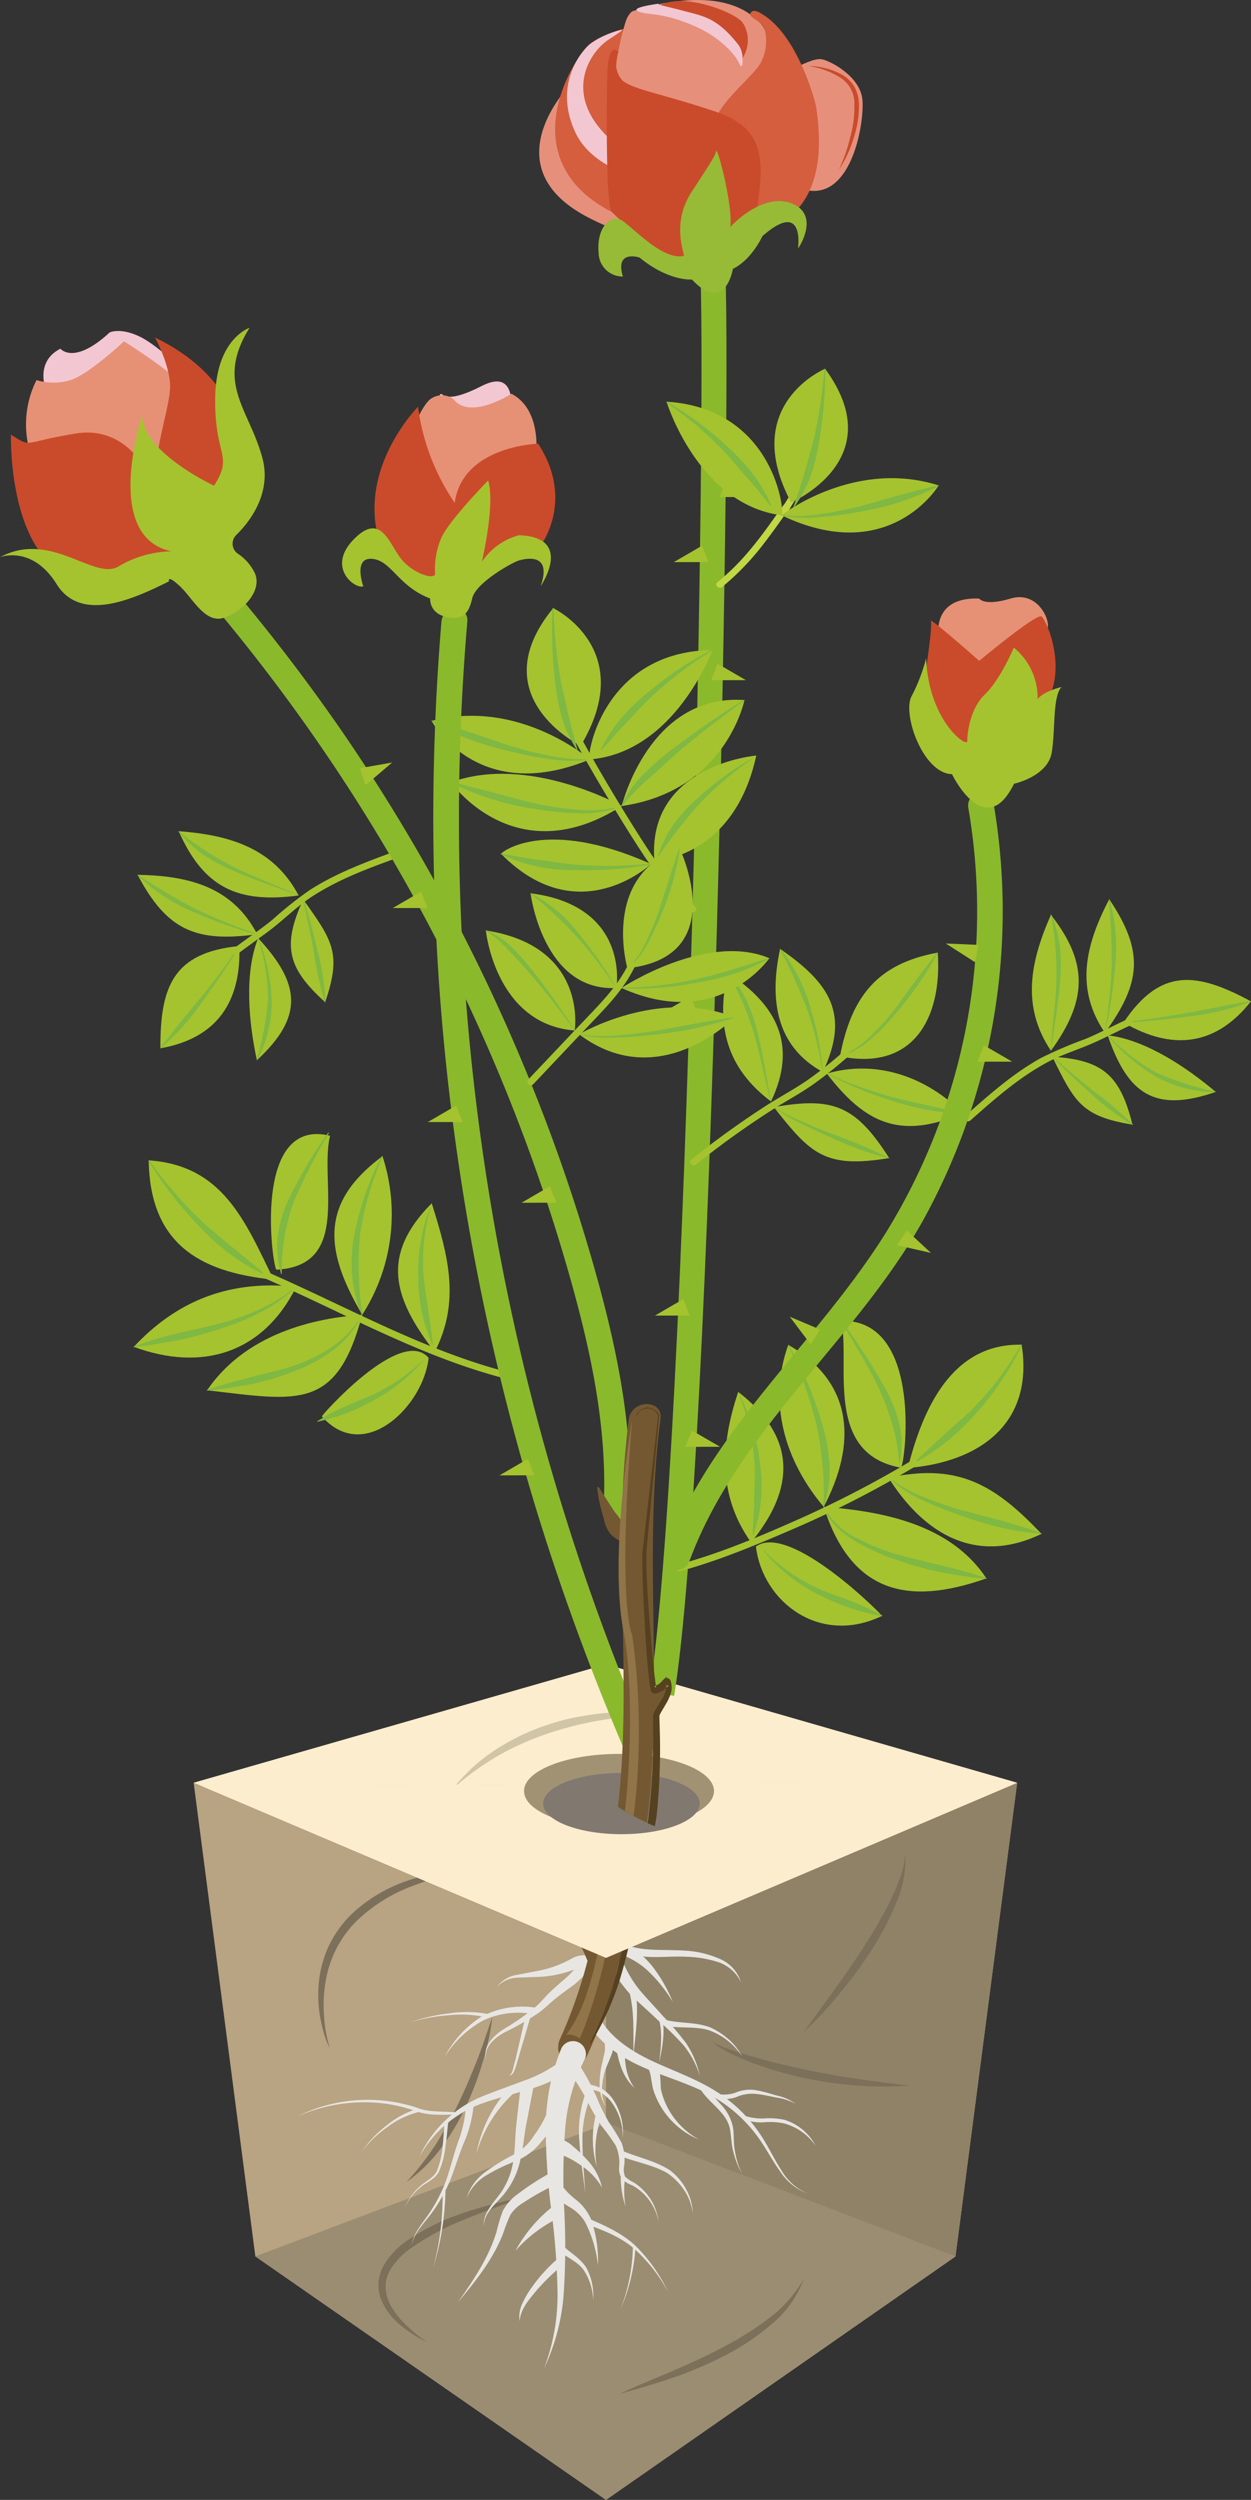 <?xml version="1.0" encoding="UTF-8"?>
<svg xmlns="http://www.w3.org/2000/svg" viewBox="0 0 221.03 441.51">
  <rect x="0" y="0" width="221.03" height="441.51" fill="#333333" stroke="none"/>
  <defs>
    <style>.cls-1{fill:#a29274;}.cls-2{fill:#e3e0c9;}.cls-3{fill:#fcedce;}.cls-4{fill:#bda885;}.cls-5{fill:#d0c5a6;}.cls-6{fill:#8f8267;}.cls-7{fill:#ab967a;opacity:0.25;}.cls-8{fill:#9b8d71;}.cls-9{fill:#7c705b;}.cls-10{fill:#e7e6e3;}.cls-11{fill:#745831;}.cls-12{fill:#917448;}.cls-13{fill:#554020;}.cls-14{fill:#817870;}.cls-15{fill:#e6907c;}.cls-16{fill:#d45e3d;}.cls-17{fill:#ca4b2b;}.cls-18{fill:#f3c7d2;}.cls-19{fill:#8bb92c;}.cls-20{fill:#97bb36;}.cls-21{fill:#a5c32f;}.cls-22{fill:#7fb843;}.cls-23{fill:#c2d744;}.cls-24{fill:#e69175;}</style>
  </defs>
  <g id="Слой_2" data-name="Слой 2">
    <g id="Слой_1-2" data-name="Слой 1">
      <polygon class="cls-1" points="107.07 345.79 179.72 314.86 168.82 398.51 107.07 441.51 107.07 345.79"></polygon>
      <polygon class="cls-2" points="107.07 293.95 179.72 314.86 107.07 345.79 34.22 314.86 107.07 293.95"></polygon>
      <polygon class="cls-3" points="107.07 293.95 34.22 314.86 35.5 315.4 179.04 314.67 107.07 293.95"></polygon>
      <polygon class="cls-4" points="45.12 398.51 34.22 314.86 107.07 345.79 107.07 441.51 45.12 398.51"></polygon>
      <path class="cls-5" d="M80,315.89a38.44,38.44,0,0,1,3.44-3.68,33.36,33.36,0,0,1,4-3.11,39.5,39.5,0,0,1,9.13-4.42c1.61-.53,3.24-1,4.89-1.33a50.06,50.06,0,0,1,5-.76,48.32,48.32,0,0,1,10.06.05c-3.35.22-6.65.57-9.91,1.1A62.31,62.31,0,0,0,97,306.09a49.48,49.48,0,0,0-9,4A50.11,50.11,0,0,0,80,315.89Z"></path>
      <polygon class="cls-6" points="107.07 345.79 179.72 314.86 168.82 398.51 107.07 441.51 107.07 345.79"></polygon>
      <polygon class="cls-7" points="45.12 398.51 34.22 314.86 107.07 345.79 107.07 441.51 45.12 398.51"></polygon>
      <polygon class="cls-8" points="107.07 441.51 45.12 398.51 107.36 374.99 168.82 398.51 107.07 441.51"></polygon>
      <path class="cls-9" d="M58.28,361.73a13.33,13.33,0,0,1-1.11-2.87,23.7,23.7,0,0,1-.67-3,22.4,22.4,0,0,1-.11-6.23,19.89,19.89,0,0,1,1.75-6.05,20.32,20.32,0,0,1,3.63-5.18A27,27,0,0,1,72.46,332a45.42,45.42,0,0,1,12.12-2.16,69.08,69.08,0,0,0-11.72,3.25,28.79,28.79,0,0,0-10,6.32,19.51,19.51,0,0,0-5.3,10.37,24.36,24.36,0,0,0-.32,6A23,23,0,0,0,58.28,361.73Z"></path>
      <path class="cls-9" d="M126,360.58c.19.31.6.42.92.58s.69.3,1,.43c.69.27,1.4.51,2.12.73,1.41.47,2.85.89,4.29,1.29,2.88.78,5.78,1.48,8.7,2.06,5.85,1.21,11.77,2,17.76,2.67a65.57,65.57,0,0,1-18.05-1.21,64.53,64.53,0,0,1-8.76-2.42,45.22,45.22,0,0,1-4.21-1.71c-.69-.33-1.36-.68-2-1.05-.33-.19-.66-.38-1-.59l-.46-.35C126.2,360.89,126,360.78,126,360.58Z"></path>
      <path class="cls-9" d="M87,356.22a46.13,46.13,0,0,1-1.78,8.2,57.6,57.6,0,0,1-3,7.85,45.2,45.2,0,0,1-4.38,7.23,27.46,27.46,0,0,1-6,5.85,50,50,0,0,0,5.09-6.52,73.34,73.34,0,0,0,4-7.21c1.2-2.47,2.26-5,3.29-7.58S86.05,358.86,87,356.22Z"></path>
      <path class="cls-9" d="M109.49,422.79c3-1.45,6-2.6,9-3.9s6-2.62,8.83-4.12q2.16-1.11,4.23-2.39a43.15,43.15,0,0,0,4-2.72,23.42,23.42,0,0,0,6.46-7.15,18.79,18.79,0,0,1-5.72,8,41.93,41.93,0,0,1-8.27,5.54,71.27,71.27,0,0,1-9.1,3.88c-1.56.55-3.13,1-4.7,1.5S111.06,422.32,109.49,422.79Z"></path>
      <path class="cls-9" d="M75.42,413.61a20.28,20.28,0,0,1-4.71-3A11.31,11.31,0,0,1,67.3,406a6.63,6.63,0,0,1-.42-3,6.18,6.18,0,0,1,.32-1.49,6.8,6.8,0,0,1,.58-1.39,13.85,13.85,0,0,1,3.94-4.25,38.4,38.4,0,0,1,10.06-5,75.87,75.87,0,0,1,10.75-2.81c-3.48,1.26-7,2.5-10.34,3.89a46,46,0,0,0-9.58,5.11,12.52,12.52,0,0,0-3.6,3.73,5.61,5.61,0,0,0-.53,1.14,4.5,4.5,0,0,0-.3,1.2,5.94,5.94,0,0,0,.21,2.47A9.17,9.17,0,0,0,69.52,408a13.93,13.93,0,0,0,1.69,2.09A24.6,24.6,0,0,0,75.42,413.61Z"></path>
      <path class="cls-9" d="M142,358.89l5.42-7.45c1.77-2.49,3.53-5,5.17-7.56a81.47,81.47,0,0,0,4.57-7.88,39.41,39.41,0,0,0,1.8-4.17,18,18,0,0,0,1-4.44,19.59,19.59,0,0,1-1.78,9.09,52.08,52.08,0,0,1-4.38,8.21,78.84,78.84,0,0,1-5.51,7.46A69.52,69.52,0,0,1,142,358.89Z"></path>
      <path class="cls-10" d="M105.92,356.33c1.82,3.37,5.29,5.73,8.92,7.48s7.69,3.11,11.32,5.33A26.34,26.34,0,0,1,135,378c1.08,1.8,2,3.68,3.12,5.4a9.67,9.67,0,0,0,4.58,4,9.8,9.8,0,0,1-4.82-3.85c-1.24-1.69-2.22-3.54-3.36-5.25a25.63,25.63,0,0,0-8.94-8.23c-3.57-2-7.57-3.09-11.46-4.75s-7.79-4-10.18-7.9Z"></path>
      <path class="cls-10" d="M127.13,369.88a6.2,6.2,0,0,0,3.21-.44,6.51,6.51,0,0,1,3.63-.21c1.19.23,2.3.6,3.44.91a8.42,8.42,0,0,1,3.21,1.45,9.61,9.61,0,0,0-3.3-1.11c-1.15-.22-2.3-.51-3.44-.63a6.93,6.93,0,0,0-3.32.33,5.81,5.81,0,0,1-3.67.39Z"></path>
      <path class="cls-10" d="M131.57,373.68a10,10,0,0,0,3.42.46,12.43,12.43,0,0,1,3.67.26,9.33,9.33,0,0,1,5.47,4.61,9.93,9.93,0,0,0-5.64-4,12.18,12.18,0,0,0-3.49-.19,8.42,8.42,0,0,1-3.66-.56Z"></path>
      <path class="cls-10" d="M124.92,368.6a27.76,27.76,0,0,0,2.59,3.23,8.28,8.28,0,0,1,2,3.86c.21,1.47.06,2.84.34,4.22a14.7,14.7,0,0,0,1.25,4,15.32,15.32,0,0,1-1.55-3.95c-.37-1.37-.34-2.85-.63-4.16-.64-2.69-3.29-4.13-5-6.55Z"></path>
      <path class="cls-10" d="M116.43,364.72a38.53,38.53,0,0,1,.32,4.12,12.7,12.7,0,0,0,1.3,3.57,13.72,13.72,0,0,0,5.49,5.48,14.19,14.19,0,0,1-6.24-5,14,14,0,0,1-1.85-3.74c-.4-1.39-.39-2.82-.87-3.75Z"></path>
      <path class="cls-10" d="M110.41,361.83c-.07,2.38.17,4.91,1.71,6.92-1.93-1.67-2.78-4.33-3.19-6.82Z"></path>
      <path class="cls-10" d="M108.32,359.83a5.88,5.88,0,0,1-.45,3.48c-.38,1-.84,1.91-1.11,2.85-.44,1.92-.75,4.08.32,5.9-1.29-1.69-1.25-4-1-6,.13-1.08.43-2.09.62-3.07a4.46,4.46,0,0,0,0-2.58Z"></path>
      <path class="cls-10" d="M105.16,346.23a15.65,15.65,0,0,1-4.85,5.1c-.89.67-1.77,1.31-2.59,2s-1.64,1.52-2.56,2.17a47.68,47.68,0,0,1-5.8,3.34,8.69,8.69,0,0,0-2.59,1.93,3.71,3.71,0,0,0-.92,3,3.87,3.87,0,0,1,.7-3.19,9,9,0,0,1,2.52-2.25,45.47,45.47,0,0,0,5.38-3.74c.83-.71,1.48-1.48,2.3-2.33s1.66-1.55,2.47-2.28a13.65,13.65,0,0,0,3.87-4.73Z"></path>
      <path class="cls-10" d="M93.71,356.29c-.56,1.74-1,3.52-1.57,5.3l-.78,2.66c-.13.45-.26.89-.43,1.33s-.43.95-.94,1c.73-.57.65-1.62,1-2.47l.63-2.7c.42-1.8.81-3.6,1.29-5.4Z"></path>
      <path class="cls-10" d="M94.49,355.77a14.61,14.61,0,0,0-9.1,1.06,18.75,18.75,0,0,0-6.86,6.48,18.93,18.93,0,0,1,6.5-7.13,15.47,15.47,0,0,1,9.67-1.59Z"></path>
      <path class="cls-10" d="M72.41,357.19a30.67,30.67,0,0,1,6.75-1.58,20.59,20.59,0,0,1,7,.08l-.18.61a20.21,20.21,0,0,0-6.78-.37A30.22,30.22,0,0,0,72.41,357.19Z"></path>
      <path class="cls-10" d="M87.73,351a5.43,5.43,0,0,1,3.53-2.2L95.4,348a18.67,18.67,0,0,0,3.84-1.22c.63-.27,1.16-.56,1.83-.9a3.7,3.7,0,0,1,2.79-.42l-.76,2.14c-.32-.37-1.93.42-3.29.79a20.12,20.12,0,0,1-4.26.74l-4.18.15A5.13,5.13,0,0,0,87.73,351Z"></path>
      <path class="cls-10" d="M109.78,342.36a16.8,16.8,0,0,0,2.64,2.2,15,15,0,0,1,2.77,2.62,26.56,26.56,0,0,1,3.68,6.39,25.72,25.72,0,0,0-4.51-5.6,13.65,13.65,0,0,0-2.86-2,18.67,18.67,0,0,1-3.3-2Z"></path>
      <path class="cls-10" d="M110.27,343.37c3.33,1.37,7.26.86,11.13,1.16a17.59,17.59,0,0,1,5.7,1.4,6.63,6.63,0,0,1,3.84,4.21,6.86,6.86,0,0,0-4.09-3.62,20.13,20.13,0,0,0-5.51-.93c-3.71-.21-7.73.67-11.61-1Z"></path>
      <path class="cls-10" d="M110,346.34a20.36,20.36,0,0,0,3,5.11c1.27,1.51,2.77,3.05,4.14,4.62a51,51,0,0,1,4.09,4.8,16.45,16.45,0,0,1,2.42,5.79,16.13,16.13,0,0,0-2.88-5.45,49,49,0,0,0-4.43-4.33c-1.5-1.44-3-2.75-4.62-4.29a22.61,22.61,0,0,1-3.81-5.3Z"></path>
      <path class="cls-10" d="M117.71,356.77c2.39.59,5.12.33,7.68,1.25a13,13,0,0,1,3.33,2.14,10.25,10.25,0,0,1,2.41,3.07,11.64,11.64,0,0,0-5.93-4.68c-2.42-.71-5-.28-7.73-.76Z"></path>
      <path class="cls-10" d="M117,356.24c.57,2.76,0,5.43-.52,8,.28-2.62.62-5.38-.12-7.85Z"></path>
      <path class="cls-10" d="M112.18,350.84c.79,4.14.13,8.17-.28,12.16,0-4,.24-8.12-.88-11.86Z"></path>
      <path class="cls-11" d="M105.32,349.37c-.88-1.61-1.6-3.25-2.3-4.9a6.4,6.4,0,0,1-.91-2.5,5.23,5.23,0,0,1,.84-2.9l.32-.07a5.12,5.12,0,0,1,2,2.24,6.36,6.36,0,0,1,.27,2.65,48.49,48.49,0,0,1,.07,5.4Z"></path>
      <ellipse class="cls-12" cx="101.09" cy="362.44" rx="1.63" ry="2.59" transform="translate(-274.68 342.95) rotate(-71.45)"></ellipse>
      <path class="cls-11" d="M98.93,360.15c-1.52,3.25,3.31,6.09,4.84,2.83a89.21,89.21,0,0,0,7.41-26.64,45.78,45.78,0,0,1-5.11-2.8A85,85,0,0,1,98.93,360.15Z"></path>
      <path class="cls-13" d="M109,348.15a62.2,62.2,0,0,1-4.78,12.72l.12.07a49.14,49.14,0,0,0,5.53-12.54,85.94,85.94,0,0,0,2.51-11.56c-.43-.16-.86-.34-1.28-.52A84.7,84.7,0,0,1,109,348.15Z"></path>
      <path class="cls-12" d="M100,359.39s.76-.35,2.46.58c0,0,4.33-9.38,6.3-24.84-.51-.28-1-.58-1.52-.87C106.09,344.85,103.76,354.76,100,359.39Z"></path>
      <path class="cls-10" d="M106.32,373.69a17.09,17.09,0,0,0-.87,9,17.59,17.59,0,0,1-.13-9.39Z"></path>
      <path class="cls-10" d="M110.45,384.57a16.34,16.34,0,0,0,.07,5.13,16.88,16.88,0,0,1-.85-5.14Z"></path>
      <path class="cls-10" d="M103.28,363.74a33.27,33.27,0,0,0-3.46,12.76,113,113,0,0,0-.12,13.91,124.26,124.26,0,0,1-.07,14.18,36.87,36.87,0,0,1-3.5,13.68,36.27,36.27,0,0,0,2.37-13.72,124.1,124.1,0,0,0-1.07-14,115.15,115.15,0,0,1-1-14.25,37.22,37.22,0,0,1,2.76-14.54v0a2.28,2.28,0,0,1,4.18,1.81A.89.89,0,0,1,103.28,363.74Z"></path>
      <path class="cls-10" d="M99.05,385.68a13,13,0,0,0,2.62,2.74,9,9,0,0,1,2.73,3.45,22.36,22.36,0,0,1,1.25,8.25,21.8,21.8,0,0,0-2.31-7.75,7.74,7.74,0,0,0-2.73-2.59A14.67,14.67,0,0,1,97.17,387Z"></path>
      <path class="cls-10" d="M99.32,396.48c1.25,1.29,3.16,2.26,4.26,4a10.24,10.24,0,0,1,1.21,5.73,10,10,0,0,0-1.73-5.38c-1.13-1.49-3-2.17-4.58-3.48Z"></path>
      <path class="cls-10" d="M99.48,400a37.16,37.16,0,0,0-4.61,4.44c-1.36,1.65-2.87,3.28-3.07,5.51a5.65,5.65,0,0,1,.56-3.27,15.8,15.8,0,0,1,1.71-2.86,27.58,27.58,0,0,1,4.49-4.92Z"></path>
      <path class="cls-10" d="M98.81,391.67a24.17,24.17,0,0,0-7.73,5.83,25.4,25.4,0,0,1,6.52-7.76Z"></path>
      <path class="cls-10" d="M98.68,385.6a43.2,43.2,0,0,0-6.19,3.4,6.75,6.75,0,0,0-2.34,2.21,31.77,31.77,0,0,0-1.27,3.28c-1.81,4.64-4.91,8.46-8,12.17,2.76-3.94,5.51-8,6.86-12.55a31.15,31.15,0,0,1,1.07-3.57,8.38,8.38,0,0,1,2.61-3,45.83,45.83,0,0,1,6.22-4Z"></path>
      <path class="cls-10" d="M99,373.41a22.33,22.33,0,0,1-3.34,4.82A10.9,10.9,0,0,1,91,381.72a33.84,33.84,0,0,0-5,2.42,8.57,8.57,0,0,0-3.58,4.1,9,9,0,0,1,3.24-4.57,35,35,0,0,1,4.83-3,9.42,9.42,0,0,0,3.86-3.51,20.17,20.17,0,0,0,2.59-4.67Z"></path>
      <path class="cls-10" d="M98.49,377.63a5.65,5.65,0,0,1,2.77,1.47,18.18,18.18,0,0,1,2.21,2.08,10.76,10.76,0,0,1,2.9,5.15,12.08,12.08,0,0,0-3.87-4,17.46,17.46,0,0,0-2.39-1.39,13.66,13.66,0,0,1-2.37-1.13Z"></path>
      <path class="cls-10" d="M101.79,363.84a39.13,39.13,0,0,1,4,7.45,35.39,35.39,0,0,0,1.83,3.58,37.39,37.39,0,0,1,2.2,3.57,8.48,8.48,0,0,1,.43,4.28,3.13,3.13,0,0,0,.21,1.73,7.49,7.49,0,0,0,1.61,1.06,9.56,9.56,0,0,1,4.29,6.87,9.35,9.35,0,0,0-4.55-6.37,7.29,7.29,0,0,1-1.88-1.08,3.53,3.53,0,0,1-.54-2.22,7.49,7.49,0,0,0-.61-3.79,35.89,35.89,0,0,0-2.35-3.27,37,37,0,0,1-2.17-3.6,37.24,37.24,0,0,0-4.21-6.79Z"></path>
      <path class="cls-10" d="M103.5,367.52c.16.7,1.52.7,2.61,1.23a6.9,6.9,0,0,1,2.46,2.43,10.63,10.63,0,0,1,1.46,6.46,10.42,10.42,0,0,0-1.86-6.2,6.37,6.37,0,0,0-2.37-2.05,9.25,9.25,0,0,0-1.55-.38,2.11,2.11,0,0,1-1.64-1.16Z"></path>
      <path class="cls-10" d="M109.94,379.85c2.64,1.14,5.66,1.72,8.29,3.35a10.27,10.27,0,0,1,3,3.46,9.24,9.24,0,0,1,1.17,4.3,9.08,9.08,0,0,0-1.49-4.1,11,11,0,0,0-3-3.06c-2.5-1.44-5.47-1.92-8.31-3Z"></path>
      <path class="cls-10" d="M104.49,370a19.56,19.56,0,0,0-1.57,8.42c0,2.93.31,5.86.47,8.8-.34-2.92-.84-5.82-1-8.79a20.1,20.1,0,0,1,1.11-8.89Z"></path>
      <path class="cls-10" d="M100.4,365.89a26.27,26.27,0,0,1-7.4,3.25c-2.51.76-5,1.38-7.43,2.22A20.61,20.61,0,0,0,74.06,381a21,21,0,0,1,11.07-10.72c2.43-1,4.91-1.84,7.31-2.76A24.42,24.42,0,0,0,99,364.08Z"></path>
      <path class="cls-10" d="M83.69,371.74a22.13,22.13,0,0,1-1.75,6.77c-.88,2.12-1.5,4.24-2.34,6.41a28.34,28.34,0,0,1-3.38,6c-1.34,1.81-3.1,3.44-3.49,5.74.28-2.32,2-4.09,3.22-5.93a27.44,27.44,0,0,0,3-6c.7-2.1,1.26-4.38,2-6.49a21.5,21.5,0,0,0,1.38-6.44Z"></path>
      <path class="cls-10" d="M79.18,374.78c-.14,1.48-.27,3-.49,4.45a15,15,0,0,1-1.16,4.36c-.79,1.43-2.37,1.89-3.43,2.88A9.82,9.82,0,0,0,71.47,390a10,10,0,0,1,2.5-3.66c1.06-1.06,2.6-1.63,3.22-2.92a14.72,14.72,0,0,0,1-4.25c.17-1.47.25-2.94.34-4.43Z"></path>
      <path class="cls-10" d="M78.71,386.84a49.5,49.5,0,0,1-2.19,13.74,49.07,49.07,0,0,0,1.67-13.75Z"></path>
      <path class="cls-10" d="M91,369.47a23,23,0,0,0-6.85,11,23.55,23.55,0,0,1,6-11.91Z"></path>
      <path class="cls-10" d="M94.31,368.3l-1.26,6.56c-.45,2.17-.58,4.37-1.12,6.63a14.15,14.15,0,0,1-3,6.16c-1.42,1.68-3.38,3.16-3.46,5.5-.14-2.36,1.77-4.13,3-5.87a13.44,13.44,0,0,0,2.27-6c.3-2.11.27-4.4.55-6.64l.75-6.66Z"></path>
      <path class="cls-10" d="M80.65,373.46c-2.35,0-4.88.26-7.23-.63a26.82,26.82,0,0,0-7-1.47,29.25,29.25,0,0,0-14,2.48,27.86,27.86,0,0,1,21.18-1.62c2.19.91,4.63.59,7,.86Z"></path>
      <path class="cls-10" d="M74,373a15.44,15.44,0,0,0-5.61,2.71,19.79,19.79,0,0,0-4.55,4.4,19.88,19.88,0,0,1,4.37-4.65,15.75,15.75,0,0,1,5.67-3.06Z"></path>
      <path class="cls-10" d="M104.17,391.9c2.92,1.26,6,2.64,8.32,4.94a28.57,28.57,0,0,1,5.52,7.89,28.27,28.27,0,0,0-5.87-7.5c-2.38-2.11-5.37-3.26-8.36-4.36Z"></path>
      <path class="cls-10" d="M112.28,396.84a32.13,32.13,0,0,1-2.65,11,32,32,0,0,0,2.19-11Z"></path>
      <polygon class="cls-3" points="35.5 315.4 107.07 345.79 179.72 314.86 179.04 314.67 35.5 315.4"></polygon>
      <ellipse class="cls-1" cx="109.37" cy="316.32" rx="16.78" ry="6.56"></ellipse>
      <ellipse class="cls-14" cx="109.8" cy="318.53" rx="13.83" ry="5.41"></ellipse>
      <path class="cls-15" d="M100.94,14.74S86.18,29.5,104.28,38.59s11.78-4.83,11.78-4.83Z"></path>
      <path class="cls-16" d="M112.45,4.6s-6.72,1.12-9,3.93C99,14,92.08,29.19,108.13,37.47S112.45,4.6,112.45,4.6Z"></path>
      <path class="cls-15" d="M138.52,16.27S136.21,6,134.41,4.16s-7-6.93-22.57-2.21c0,0-.8.28-1.34,2s-2,7.23-1.72,10.72,1.62,10.18,5.77,11.65,24-3.65,24-6.87Z"></path>
      <path class="cls-17" d="M119.21,1.94s-6,0-1.52-1.42c4.35-1.37,12.45,1.8,13.58,3.56a5.7,5.7,0,0,1-.08,6.17c-.37.37-.12-1.5-2.33-3.75A14.63,14.63,0,0,0,119.21,1.94Z"></path>
      <path class="cls-15" d="M136.21,14.7c.2-.31,6.51-4.51,8.89-4.25,1.27.14,7,2.92,7.29,7.34s-2.09,17.89-10.33,15.69S136.21,14.7,136.21,14.7Z"></path>
      <path class="cls-16" d="M136.54,39.72s10.65-2.23,7.61-21.11c0,0-3-12.46-9.74-16.27,0,0-1.4-.94-1.8,0s2.14,1.2,2.55,3.08a8.24,8.24,0,0,1-.74,5.63c-1,2.14-8.22,7.78-8.08,10.86s-.38,18,1.9,20S136.54,39.72,136.54,39.72Z"></path>
      <path class="cls-18" d="M118.51.39s-7.34.74-5.86,1.56,4.25,0,10.55,2.87c3.53,1.61,6.47,4.36,7.41,6.37.6,1.27.62-.17.56-1.39a4,4,0,0,0-1-2.25c-3.58-4.44-6-4.73-9.33-5.61C116,.64,114.84.76,118.51.39Z"></path>
      <path class="cls-18" d="M101.69,23.46c1.76,3.72,5.47,5.78,7.6,6.68a3.18,3.18,0,0,0,2.46.07c1.16-.46,1.43-1.13-2.92-4.73C98.93,17.3,104,9.29,107.53,7c1.81-1.19,2.47-1.63,2.36-1.77a16.73,16.73,0,0,0-5.49,2.44C102.63,9,97.72,15.08,101.69,23.46Z"></path>
      <path class="cls-17" d="M108.13,37.47c.94,1,11,10.44,16.36,9.36,0,0,7.64,1.43,9-8s2.49-15.88-7-19.09-14.64-3.9-16.54-5.55a4.59,4.59,0,0,1-.66-5s-1.81-2.26-2,4C107.19,19.07,107,36.3,108.13,37.47Z"></path>
      <path class="cls-17" d="M142.84,11.67a12.22,12.22,0,0,1,5.9,1.51A5.94,5.94,0,0,1,151,15.4a6.87,6.87,0,0,1,.77,3.07,18.56,18.56,0,0,1-1,6.08A20,20,0,0,1,148.19,30a28.71,28.71,0,0,0,2-5.66,19.61,19.61,0,0,0,.76-5.87,5.36,5.36,0,0,0-2.56-4.81A14.46,14.46,0,0,0,142.84,11.67Z"></path>
      <path class="cls-19" d="M119.11,299.51l-4.37-.71c6.79-41.72,10.31-234.7,8.9-252.39l4.41-.35C129.46,63.83,125.93,257.6,119.11,299.51Z"></path>
      <path class="cls-20" d="M120.78,45.21c.42-.08-2.41-5.49,1.46-11.39s4-6.17,4.28-7.1S129.62,37,129,40.11c0,0,5.62-6.22,10.85-4.19S141,44,141,43.85s1.2-8.71-6.3-2.14c0,0-1.87,4.16-5.21,5.77,0,0-1.33,8.17-7.24,1.88,0,0-4,.41-9.25-3.87,0,0-4.42-1.47-2.94,3.35a4.23,4.23,0,0,1-4.29-4.15c-.41-4.28,1.87-6.56,3.61-6S116.63,46,120.78,45.21Z"></path>
      <path class="cls-11" d="M117.82,296.09a10.35,10.35,0,0,1-.83,5,10.19,10.19,0,0,1-3,4.13,10.18,10.18,0,0,1,.84-5A10.28,10.28,0,0,1,117.82,296.09Z"></path>
      <path class="cls-21" d="M136.22,194.53c4.74-9.9,1.07-17.09-7.66-22.72C126.44,181.2,128.43,188.68,136.22,194.53Z"></path>
      <path class="cls-22" d="M136.18,194.54c-1.05-3.9-1.78-7.88-2.89-11.73a47.53,47.53,0,0,0-4.76-11l.06,0a19.37,19.37,0,0,1,3.4,5.06,30.48,30.48,0,0,1,1.92,5.79c1,3.94,1.53,7.94,2.35,11.88Z"></path>
      <path class="cls-21" d="M145.37,189.33c4.85-10.22,1.27-15.66-7.54-21.75C135.94,176.4,137,184.75,145.37,189.33Z"></path>
      <path class="cls-22" d="M145.33,189.34a62.26,62.26,0,0,0-2.77-11.23,107.34,107.34,0,0,0-4.76-10.5l.06-.05a29.11,29.11,0,0,1,5.31,10.35,55.75,55.75,0,0,1,2.24,11.42Z"></path>
      <path class="cls-21" d="M148.41,186.56c2-10.51,6.56-16.37,17.28-18.32C166.47,179.86,161.34,189.22,148.41,186.56Z"></path>
      <path class="cls-22" d="M148.4,186.52a14.93,14.93,0,0,0,5.29-3.42,40.51,40.51,0,0,0,4.27-4.7c2.56-3.38,4.91-6.92,7.7-10.18l.07,0a60.94,60.94,0,0,1-7.28,10.55A42.29,42.29,0,0,1,154,183.4a15.26,15.26,0,0,1-5.54,3.2Z"></path>
      <path class="cls-21" d="M146.09,189.61c8.83-2.58,17.73.65,24,7C159.1,201.35,152.87,198.44,146.09,189.61Z"></path>
      <path class="cls-22" d="M146.11,189.58a78.59,78.59,0,0,0,11.76,4.24c4,1,8.12,1.82,12.21,2.78v.08a43.76,43.76,0,0,1-12.37-2.24,69.89,69.89,0,0,1-11.63-4.79Z"></path>
      <path class="cls-21" d="M136.72,195.53c10.3-1.79,14.37-.46,20.38,9C145.77,206.4,143.26,203.84,136.72,195.53Z"></path>
      <path class="cls-22" d="M136.74,195.5a32,32,0,0,0,4.93,2.56q2.55,1.13,5.15,2.13a102.69,102.69,0,0,1,10.29,4.32l0,.08a56.7,56.7,0,0,1-10.52-3.8c-1.7-.76-3.4-1.54-5.07-2.37a32.43,32.43,0,0,1-4.81-2.86Z"></path>
      <path class="cls-21" d="M149.06,185.7a73.94,73.94,0,0,1-6.46,5.11c-2.29,1.57-4.74,2.87-7.08,4.36a158.39,158.39,0,0,0-13.4,9.65c-.61.48.25,1.32.85.85a154.62,154.62,0,0,1,14-10c2.27-1.41,4.62-2.68,6.81-4.23a77.83,77.83,0,0,0,6.13-4.9c.59-.5-.26-1.35-.85-.85Z"></path>
      <path class="cls-21" d="M185.68,185.57c6.35-8.75,6.74-15.41,0-24C182.05,169.78,180.41,177.73,185.68,185.57Z"></path>
      <path class="cls-22" d="M185.64,185.57c.25-4,.83-8,1-12.07a56,56,0,0,0-.95-12l.07,0a22.36,22.36,0,0,1,1.52,5.91,30.43,30.43,0,0,1,0,6.11c-.32,4.06-1.07,8-1.56,12Z"></path>
      <path class="cls-21" d="M195.22,182.4c6.44-8.86,6.94-14.39.76-23.59C191.81,166.81,189.87,174.56,195.22,182.4Z"></path>
      <path class="cls-22" d="M195.18,182.39a97.44,97.44,0,0,0,1.25-11.78c0-3.94-.15-7.83-.49-11.79l.08,0a30.8,30.8,0,0,1,1,11.85,81.54,81.54,0,0,1-1.81,11.75Z"></path>
      <path class="cls-21" d="M198.51,180.59c6.52-9.75,12.93-8.91,22.51-3.74C214.79,184.76,207.07,185.59,198.51,180.59Z"></path>
      <path class="cls-22" d="M198.5,180.55c3.79-.45,7.56-1,11.3-1.66s7.43-1.48,11.21-2.08l0,.08a44.47,44.47,0,0,1-11.13,2.64c-3.78.53-7.58.88-11.39,1.1Z"></path>
      <path class="cls-21" d="M195.71,182.85c6.67.75,14,5.69,19.09,10C204,196.57,199.26,193.23,195.71,182.85Z"></path>
      <path class="cls-22" d="M195.74,182.82a35.34,35.34,0,0,0,8.66,6.68,57.18,57.18,0,0,0,10.41,3.33v.08a22.26,22.26,0,0,1-10.7-2.84,33.43,33.43,0,0,1-8.42-7.19Z"></path>
      <path class="cls-21" d="M185.92,186.63c9,.56,12,3.31,14.17,12C191.08,197.14,189.89,194.69,185.92,186.63Z"></path>
      <path class="cls-22" d="M186,186.6c2.3,2.08,4.68,4.06,7.09,6a63.36,63.36,0,0,1,7.08,6l-.05.07a42,42,0,0,1-7.44-5.6c-2.33-2.05-4.6-4.18-6.74-6.43Z"></path>
      <path class="cls-21" d="M199.24,180c-2.52,1.12-4.94,2.45-7.49,3.5a76.78,76.78,0,0,0-7.75,3.31c-4.94,2.72-9.19,6.49-13.39,10.21-.58.52.27,1.37.85.86,4.24-3.76,8.54-7.56,13.56-10.25,2.45-1.31,5.08-2.12,7.62-3.2s4.78-2.31,7.21-3.39c.7-.32.09-1.35-.61-1Z"></path>
      <path class="cls-21" d="M52.76,158.15C42,159.59,36,156.78,31.57,146.8,40.57,147.46,48.35,149.79,52.76,158.15Z"></path>
      <path class="cls-22" d="M52.74,158.19c-3.76-1.48-7.61-2.69-11.34-4.33A31.67,31.67,0,0,1,36,151a22.61,22.61,0,0,1-4.48-4.14l.05-.06a56.22,56.22,0,0,0,10.09,6.51c3.61,1.74,7.42,3.14,11.09,4.83Z"></path>
      <path class="cls-21" d="M45.44,165c-10.85,1.48-15.95-.7-21.13-10.5C33.34,154.66,41.08,156.62,45.44,165Z"></path>
      <path class="cls-22" d="M45.43,165.08a83.43,83.43,0,0,1-11.21-4,31,31,0,0,1-9.94-6.54l0-.06c3.33,2.17,6.67,4.2,10.16,6a96.79,96.79,0,0,0,11,4.47Z"></path>
      <path class="cls-21" d="M42.29,167.08c-11.67,1.13-14,7.17-13.95,18.06C38.26,183.4,42.64,177,42.29,167.08Z"></path>
      <path class="cls-22" d="M42.33,167.1c-2,3.25-4.11,6.43-6.37,9.51a44.48,44.48,0,0,1-7.59,8.56l-.06-.06c2.31-3.05,4.71-6,7.14-8.89s4.62-6,6.81-9.16Z"></path>
      <path class="cls-21" d="M45.61,165.69c-2.5,6.23-1.64,15.06-.22,21.56C53.75,179.52,53.07,173.73,45.61,165.69Z"></path>
      <path class="cls-22" d="M45.65,165.67A33.07,33.07,0,0,1,48,176.5a22.16,22.16,0,0,1-2.56,10.76l-.08,0a56.63,56.63,0,0,0,2-10.75,35.65,35.65,0,0,0-1.77-10.79Z"></path>
      <path class="cls-21" d="M53.58,158.86C49.8,167.06,50.8,171,57.45,177,60.39,168.38,58.79,166.17,53.58,158.86Z"></path>
      <path class="cls-22" d="M53.62,158.84c1,2.95,1.77,6,2.47,9a41.45,41.45,0,0,1,1.4,9.21h-.07a62.15,62.15,0,0,1-2-9.09c-.56-3-1.18-6.07-1.92-9.08Z"></path>
      <path class="cls-21" d="M42,168.47c2-1.52,4-2.9,6-4.42,2.35-1.83,4.44-3.93,6.94-5.58,4.72-3.12,10.06-5.09,15.34-7,.72-.27.41-1.43-.32-1.17-5.23,1.92-10.53,3.87-15.24,6.9a66,66,0,0,0-6.5,5.16c-2.19,1.81-4.57,3.36-6.82,5.09-.61.47,0,1.52.61,1Z"></path>
      <path class="cls-21" d="M102.6,131.71s-17.7-8.62-4.86-24.31C97.74,107.4,112.83,114.61,102.6,131.71Z"></path>
      <path class="cls-21" d="M104.21,134.12c-.72.06,2-19.09,21.68-19.32C125.89,114.8,119.28,132.9,104.21,134.12Z"></path>
      <path class="cls-21" d="M109.85,142.35s4.79-19.9,21.68-18.71C131.53,123.64,128.33,139.72,109.85,142.35Z"></path>
      <path class="cls-19" d="M32.59,101a319.3,319.3,0,0,1,67.54,122.58c4.09,14.16,7.38,28.66,6.48,43.5-.17,2.92,4.38,2.91,4.56,0,.79-13.19-1.64-26.22-5-38.91a315.61,315.61,0,0,0-11.35-34.33,324.42,324.42,0,0,0-34-64.1,328,328,0,0,0-25-31.95c-2-2.2-5.16,1-3.22,3.21Z"></path>
      <path class="cls-21" d="M88.55,150.82c-.2-.2,7.73-6.64,26.48,1.78C115,152.6,102.24,164.67,88.55,150.82Z"></path>
      <path class="cls-21" d="M109.85,142.35s-16.5-9.22-30.16-4.18C79.69,138.17,91,154.38,109.85,142.35Z"></path>
      <path class="cls-21" d="M104.21,134.12a24.59,24.59,0,0,0-2.16-1.61c-4.21-2.85-14.15-8.23-25.79-5.19C76.26,127.32,84.32,142.38,104.21,134.12Z"></path>
      <path class="cls-22" d="M97.8,107.4a91.63,91.63,0,0,0,1.26,12.73c.88,4.17,1.81,8.24,3,12.36l-.11,0a23.21,23.21,0,0,1-2.71-5.9,37.4,37.4,0,0,1-1.18-6.37,74.87,74.87,0,0,1-.43-12.87Z"></path>
      <path class="cls-22" d="M125.92,114.85a66.52,66.52,0,0,0-10.59,8c-1.63,1.5-3.09,3.15-4.62,4.74s-2.94,3.27-4.49,4.91l-.1-.06a27.33,27.33,0,0,1,3.69-5.65,35.91,35.91,0,0,1,4.88-4.67,58.4,58.4,0,0,1,11.17-7.41Z"></path>
      <path class="cls-22" d="M109.87,142.41a19.31,19.31,0,0,1-7.65,1.2,50.35,50.35,0,0,1-7.75-.75,51.77,51.77,0,0,1-7.59-1.72,53.53,53.53,0,0,1-7.21-2.91l0-.12c2.54.53,5,1.27,7.49,1.88s4.94,1.38,7.44,1.92a51.23,51.23,0,0,0,7.59,1.1,19.19,19.19,0,0,0,7.58-.71Z"></path>
      <path class="cls-22" d="M131.56,123.69c-3.89,2.8-7.7,5.74-11.37,8.81-1.82,1.55-3.54,3.21-5.31,4.79a39.28,39.28,0,0,0-5,5.09l-.11-.06a19.71,19.71,0,0,1,4.25-5.9,50.25,50.25,0,0,1,5.55-4.67,143.13,143.13,0,0,1,11.9-8.16Z"></path>
      <path class="cls-22" d="M115,152.66a63,63,0,0,1-13.38,1,29.47,29.47,0,0,1-13.13-2.79l0-.12c2.23.35,4.37.84,6.57,1.09s4.36.69,6.57.86a73.1,73.1,0,0,0,13.31-.17Z"></path>
      <path class="cls-22" d="M104.22,134.18a26.82,26.82,0,0,1-7.27-.13,66.5,66.5,0,0,1-7.15-1.43,56.09,56.09,0,0,1-7-2.1,53.59,53.59,0,0,1-6.58-3.14l.05-.11c2.37.6,4.63,1.4,6.93,2.11l6.83,2.31a65,65,0,0,0,7,1.76,26.16,26.16,0,0,0,7.16.61Z"></path>
      <path class="cls-21" d="M133.62,133.44s-19.37,1.63-18,18.61C115.65,152.05,129.67,151.63,133.62,133.44Z"></path>
      <path class="cls-22" d="M133,134a57.68,57.68,0,0,0-9.23,7.76,86.19,86.19,0,0,0-7.4,9.44l-.11,0a19.83,19.83,0,0,1,2.69-5.53,27.92,27.92,0,0,1,4.14-4.54,50.43,50.43,0,0,1,9.85-7.19Z"></path>
      <path class="cls-21" d="M101.67,131q4.62,8.31,9.69,16.37c3.08,4.88,6.29,9.74,10.63,13.61.58.52,1.43-.33.85-.85-4.4-3.93-7.62-8.89-10.74-13.85q-4.92-7.81-9.39-15.89c-.38-.68-1.42-.07-1,.61Z"></path>
      <path class="cls-21" d="M160.4,259.26c12.9-1.05,22.27-8,20.11-21.77C168.06,237.21,163,249,160.4,259.26Z"></path>
      <path class="cls-21" d="M159.16,259.21c.66.12,4.21-26.28-10.54-25.94C150.33,240.58,145.39,256.72,159.16,259.21Z"></path>
      <path class="cls-21" d="M145.54,266.13c5.81-11.07,5.39-21.92-6.27-28.61C135.61,247.74,138.7,258.07,145.54,266.13Z"></path>
      <path class="cls-21" d="M155.83,285.39c.16-.08-16.29-16.61-22.28-12.25C134.77,283,144.9,290.66,155.83,285.39Z"></path>
      <path class="cls-21" d="M145.54,266.13c10.61.77,22.49,3.17,28.74,12.63C160.14,283.77,150.32,281.13,145.54,266.13Z"></path>
      <path class="cls-21" d="M157,261a29.61,29.61,0,0,1,3.7-.63c10-1.18,16,2.82,23.31,10.53C172.53,276.43,163.3,271,157,261Z"></path>
      <path class="cls-22" d="M180.56,237.52a50,50,0,0,1-7.89,11.83,42.26,42.26,0,0,1-5.1,5,44.71,44.71,0,0,1-5.9,4l-.07-.09c1.67-1.7,3.47-3.23,5.18-4.84s3.54-3.08,5.19-4.74a55.22,55.22,0,0,0,8.48-11.23Z"></path>
      <path class="cls-22" d="M148.67,233.24a117.06,117.06,0,0,1,7.53,11.61,25.69,25.69,0,0,1,2.65,6.48,15.72,15.72,0,0,1,.1,7h-.12a27.48,27.48,0,0,0-1.15-6.68,47.11,47.11,0,0,0-2.34-6.35c-1.94-4.13-4.45-8-6.77-12Z"></path>
      <path class="cls-22" d="M145.59,266.1a12.25,12.25,0,0,0,5.64,5.47,38,38,0,0,0,7.43,3c5.18,1.41,10.47,2.38,15.64,4.15l0,.12c-2.71-.25-5.38-.66-8.05-1.16a56.81,56.81,0,0,1-7.85-2.19,38.37,38.37,0,0,1-7.44-3.38c-2.3-1.44-4.5-3.35-5.45-5.94Z"></path>
      <path class="cls-22" d="M139.32,237.49a63.87,63.87,0,0,1,5.88,13.75,31.12,31.12,0,0,1,1.36,7.42,21.23,21.23,0,0,1-1,7.48l-.11,0a44.17,44.17,0,0,0-.12-7.37,60,60,0,0,0-1.1-7.26,71,71,0,0,0-5-13.93Z"></path>
      <path class="cls-22" d="M135,273.86a31.72,31.72,0,0,0,9.79,6.79c1.82.79,3.73,1.38,5.59,2.14a53.6,53.6,0,0,1,5.51,2.54l0,.12a40.86,40.86,0,0,1-11.48-3.93,29.6,29.6,0,0,1-9.46-7.58Z"></path>
      <path class="cls-22" d="M157.07,260.92a22.36,22.36,0,0,0,6.24,3.52,70.09,70.09,0,0,0,6.81,2.34l7,1.84c2.3.7,4.63,1.33,6.91,2.18l0,.12a55.86,55.86,0,0,1-7.18-1.13,64.93,64.93,0,0,1-7-2.09,69,69,0,0,1-6.76-2.71,22.19,22.19,0,0,1-6.08-4Z"></path>
      <path class="cls-21" d="M130.43,245.83c10.14,7.83,10.29,16.84,2.27,26.57C126.81,264.15,127.31,255.12,130.43,245.83Z"></path>
      <path class="cls-22" d="M130.78,246.55a35.41,35.41,0,0,1,3.51,12.05,28.5,28.5,0,0,1,.17,6.33,26.59,26.59,0,0,1-1.36,6.17l-.12,0c.06-2.11.25-4.17.27-6.23s.19-4.11.08-6.17a38.63,38.63,0,0,0-2.66-12.09Z"></path>
      <path class="cls-21" d="M161.33,257.8a188.6,188.6,0,0,1-19.79,10.32c-7,3.11-14.21,6.2-21.66,8.2a.6.6,0,0,0,.32,1.16c7.31-2,14.31-5,21.23-8a183.45,183.45,0,0,0,20.51-10.63.6.6,0,0,0-.61-1Z"></path>
      <path class="cls-21" d="M48.34,226c-13.56-1.33-21.84-6.71-22.07-21.07C39.24,205.82,43.2,215.38,48.34,226Z"></path>
      <path class="cls-21" d="M48.85,224.24c-.64,0-4.54-27.09,9.46-23.65C56.4,208.59,62.16,223.56,48.85,224.24Z"></path>
      <path class="cls-21" d="M64,232.2c-6.6-11.23-7.61-19.72,3.58-28A32.84,32.84,0,0,1,64,232.2Z"></path>
      <path class="cls-21" d="M56.87,250.15c-.11-.13,14-16.05,18.86-10.33C74.86,248.22,64.39,258.69,56.87,250.15Z"></path>
      <path class="cls-21" d="M64,232.2c-10.52.74-21.26,4.32-27.41,13.34C52.74,247.42,59.47,249.19,64,232.2Z"></path>
      <path class="cls-21" d="M52.26,227.42c-2.42-.11-1.19-.39-4.3-.4-9.45,0-17.46,3.5-24.32,10.85C35.69,242.31,46.43,239,52.26,227.42Z"></path>
      <path class="cls-22" d="M26.32,204.88a75,75,0,0,0,9.48,10.94c1.77,1.64,3.66,3.12,5.5,4.66l5.61,4.61-.06.1a36.72,36.72,0,0,1-6.29-3.76,42.32,42.32,0,0,1-5.43-4.93A65.78,65.78,0,0,1,26.22,205Z"></path>
      <path class="cls-22" d="M58.12,200.09A104.53,104.53,0,0,0,52,212a35.32,35.32,0,0,0-2.21,13h-.12a17.17,17.17,0,0,1-.57-6.81,21.41,21.41,0,0,1,2-6.57A83.85,83.85,0,0,1,58,200Z"></path>
      <path class="cls-22" d="M64,232.23a17.21,17.21,0,0,1-5,6.12,28.36,28.36,0,0,1-7,3.81,44.4,44.4,0,0,1-7.61,2.29c-2.6.48-5.2.9-7.83,1.15l0-.12c2.49-.92,5.06-1.52,7.59-2.21s5.09-1.19,7.55-2c4.88-1.63,9.67-4.41,12.24-9.09Z"></path>
      <path class="cls-22" d="M67.62,204.23a55.33,55.33,0,0,0-4,13.74,60.55,60.55,0,0,0,.4,14.22l-.12,0a25.33,25.33,0,0,1-1.7-7.09,27.14,27.14,0,0,1,.46-7.31,50.58,50.58,0,0,1,4.82-13.64Z"></path>
      <path class="cls-22" d="M74.76,240.34a30.54,30.54,0,0,1-8.52,6.83,34.56,34.56,0,0,1-4.94,2.39,40.64,40.64,0,0,1-5.25,1.55l0-.11a42.92,42.92,0,0,1,4.83-2.55c1.63-.77,3.33-1.37,5-2.13a33.44,33.44,0,0,0,8.87-6.07Z"></path>
      <path class="cls-22" d="M52.14,227.47c-3.74,3.56-8.6,5.77-13.5,7.29a65,65,0,0,1-7.46,2c-2.52.45-5,.89-7.59,1.19l0-.11a63.74,63.74,0,0,1,7.36-2.26c2.48-.63,5-1.07,7.45-1.72,4.89-1.3,9.74-3.17,13.69-6.46Z"></path>
      <path class="cls-21" d="M76.28,212.51c-9.06,9.12-6.89,16.7.53,26.26C81.39,229.78,79.18,221.75,76.28,212.51Z"></path>
      <path class="cls-22" d="M76.08,213.28a34,34,0,0,0-1.23,12.06c.16,2,.55,4,.82,6s.62,4,.78,6.09l-.12,0a34.27,34.27,0,0,1-1.84-5.91,31.3,31.3,0,0,1-.6-6.19A31.68,31.68,0,0,1,76,213.24Z"></path>
      <path class="cls-21" d="M46.57,225.67c14.24,6.21,27.81,14,42.94,17.86a.6.6,0,0,0,.32-1.16c-15-3.87-28.51-11.58-42.65-17.74-.7-.31-1.32.73-.61,1Z"></path>
      <polygon class="cls-21" points="122.32 252.92 126.47 255.32 121.38 255.33 122.32 252.92"></polygon>
      <path class="cls-21" d="M121.09,255.53l1.13-2.91,5,2.9Zm1.33-2.32-.74,1.92h4Z"></path>
      <polygon class="cls-21" points="126.89 117.51 131.04 119.92 125.95 119.92 126.89 117.51"></polygon>
      <path class="cls-21" d="M125.66,120.13l1.12-2.91,5,2.9ZM127,117.8l-.75,1.92h4Z"></path>
      <polygon class="cls-21" points="128.39 85.17 132.54 87.57 127.45 87.58 128.39 85.17"></polygon>
      <path class="cls-21" d="M127.16,87.78l1.13-2.9,5,2.9Zm1.33-2.32-.74,1.92h4.05Z"></path>
      <polygon class="cls-21" points="123.95 96.66 119.8 99.08 124.89 99.07 123.95 96.66"></polygon>
      <path class="cls-21" d="M119.05,99.28l5-2.91,1.13,2.9ZM123.84,97l-3.3,1.93h4Z"></path>
      <polygon class="cls-21" points="121.95 176.24 117.8 178.65 122.9 178.65 121.95 176.24"></polygon>
      <path class="cls-21" d="M117.06,178.86l5-2.91,1.13,2.9Zm4.79-2.33-3.3,1.92h4Z"></path>
      <polygon class="cls-21" points="120.61 229.73 116.46 232.15 121.56 232.14 120.61 229.73"></polygon>
      <path class="cls-21" d="M115.72,232.35l5-2.91,1.13,2.9Zm4.79-2.33-3.3,1.93h4.05Z"></path>
      <path class="cls-23" d="M139.4,87.73l-1.12,1.82c-.17.29-.35.56-.17.9a.6.6,0,0,0,.93.12,2.66,2.66,0,0,0,.54-.82.91.91,0,0,0,.16-.66.62.62,0,0,0-1-.24,4.89,4.89,0,0,0-.55.72c-.5.66-1,1.35-1.46,2-1.37,1.93-2.77,3.83-4.3,5.64a40.77,40.77,0,0,1-5.68,5.62c-.6.47.25,1.31.84.84a46.43,46.43,0,0,0,7.62-8c1.1-1.43,2.15-2.9,3.19-4.37.3-.41.59-.83.9-1.24a1.3,1.3,0,0,0,.18-.23c.16-.35.35.34-.43,0l-.42-.42c-.05-.25.13-.46,0-.26a2.82,2.82,0,0,0-.18.29,2,2,0,0,0-.17.27c-.06.12-.16.16,0,0l.93.12h0l.06.45c-.08.26,0,.07,0,0a2.88,2.88,0,0,0,.22-.38c.33-.54.66-1.08,1-1.61s-.63-1.25-1-.6Z"></path>
      <path class="cls-21" d="M139.78,88.75s17.8-7.57,6-23.62C145.76,65.13,130.6,71.46,139.78,88.75Z"></path>
      <path class="cls-21" d="M138.07,91c.71.09-1-18.85-20.3-20.06C117.77,71,123.34,89.08,138.07,91Z"></path>
      <path class="cls-21" d="M138.07,91a23.86,23.86,0,0,1,2.2-1.47c4.28-2.59,14.31-7.37,25.57-3.8C165.84,85.77,157.18,100.15,138.07,91Z"></path>
      <path class="cls-22" d="M145.82,65.13a73.29,73.29,0,0,1-1.06,12.62,37.92,37.92,0,0,1-1.48,6.19,22.8,22.8,0,0,1-3,5.66l-.1-.06c1.42-4,2.54-7.92,3.61-12a89.41,89.41,0,0,0,1.88-12.43Z"></path>
      <path class="cls-22" d="M117.8,70.93a58.16,58.16,0,0,1,10.59,7.84,35.77,35.77,0,0,1,4.55,4.82,27.22,27.22,0,0,1,3.34,5.74l-.1.06c-1.44-1.69-2.69-3.45-4.16-5s-2.77-3.33-4.29-4.89a66.58,66.58,0,0,0-10-8.42Z"></path>
      <path class="cls-22" d="M138.09,91a25.65,25.65,0,0,0,7-.24,61,61,0,0,0,7-1.38l6.82-1.92c2.29-.58,4.56-1.26,6.91-1.73l0,.12a52.32,52.32,0,0,1-6.61,2.75,55.49,55.49,0,0,1-6.95,1.71,65.12,65.12,0,0,1-7.09,1,26,26,0,0,1-7.15-.24Z"></path>
      <path class="cls-18" d="M8.79,70.58s-3.5-6.23,1.88-9c0,0,2.36,3,8.71-2.87,0,0,1.86-.92,5.33.75s10.19,7.85,8.76,9.72-16.11-.61-17.7.82S8.79,70.58,8.79,70.58Z"></path>
      <path class="cls-24" d="M21.92,60.28s9.36,5.92,11.14,8.53,3.67,22.35-11.51,21.87S6.17,82.33,5.64,80.89a17.42,17.42,0,0,1,.81-13.76,10.29,10.29,0,0,0,6.25-.08C15.88,65.91,21.92,60.28,21.92,60.28Z"></path>
      <path class="cls-17" d="M41.87,75.61s-1.12-9.52-14.48-16c0,0,2.95,5.39,2.64,9.3S26.77,81.38,28,83.76s5.24,9.63,10.55,6.38S41.87,75.61,41.87,75.61Z"></path>
      <path class="cls-17" d="M26.78,85s-3.61-10-13.36-8.44-7.59,2.63-11.49.21c0,0-.5,18.44,8.72,24.12s21.43-1.51,21.43-1.51Z"></path>
      <path class="cls-21" d="M42,97.77a2.14,2.14,0,0,1-.25-3.29c2.65-2.59,6.27-7.62,4.58-13.7C44,72.2,38,67.66,44.09,57.9c0,0-5.94,1.91-6.07,12.38s3.3,10-.2,15.5c0,0-12.88-6-12.65-12.54,0,0-7.25,21.48,5.1,24.13A19,19,0,0,0,21,100c-4.27,2.7-12-6.46-21-1.59,0,0,5.65-2.22,10,4.75s13.76,2.53,19.86-.48c0,0-.42-1.32,1.88.81s4.48,6.67,7.76,5.63,6.89-4.68,5.54-7.87A8.71,8.71,0,0,0,42,97.77Z"></path>
      <path class="cls-19" d="M171.09,142.71a107.91,107.91,0,0,1-14.51,74.9c-12.26,19.68-31,34.68-39.16,56.89-1,2.75,3.38,3.94,4.39,1.21,8.62-23.33,29.46-38.91,41.36-60.32a113,113,0,0,0,12.31-73.89c-.49-2.88-4.88-1.66-4.39,1.21Z"></path>
      <path class="cls-19" d="M78,109.74A418.87,418.87,0,0,0,94.74,266.56a425.31,425.31,0,0,0,15.4,42.09c1.15,2.69,5.07.37,3.93-2.29a412.65,412.65,0,0,1-31.5-196.62c.24-2.92-4.31-2.91-4.56,0Z"></path>
      <path class="cls-11" d="M116.71,250.63c.48-3.56-5.13-3.52-5.6,0-3,22.48.68,46.06-1.93,68.49a44.29,44.29,0,0,0,5.12,2.79C117.33,298.6,113.54,274.32,116.71,250.63Z"></path>
      <path class="cls-11" d="M110.11,272.35a5,5,0,0,1-2.46-1.7,6.69,6.69,0,0,1-1-2.57,27.58,27.58,0,0,1-1.15-5.38l.27-.1q1.44,2.32,2.9,4.51a8.55,8.55,0,0,1,1.44,2.19,6.26,6.26,0,0,1,.25,2.9Z"></path>
      <path class="cls-13" d="M116.24,249.84v0l0,0Z"></path>
      <path class="cls-13" d="M116.6,306.79l-.09-3.43V303l.08-.2c.1-.21.24-.45.38-.69l.88-1.5a7.76,7.76,0,0,0,.71-1.71,2.92,2.92,0,0,0,.11-1,4,4,0,0,0-.17-1,.7.7,0,0,0-.76-.52.86.86,0,0,0-.5.28l-.3.31a4.1,4.1,0,0,1-.56.47c-.15.09-.32.17-.49.25a1.1,1.1,0,0,1,0,.18v.31h0c0,.16,0,.1,0,.14v-.14c0-.2-.33-.38-.34-.34s.07,0,.16-.06l.17-.09c-.52-3.66-.81-7.81-1.13-11.7s-.6-8.05-.54-12l2.27-24.07v-.05l0,0a2.75,2.75,0,0,0-2.08-1.31,2.69,2.69,0,0,0-2,1.35l.12.07a2.05,2.05,0,0,1,3.76,0v0l0,.09,0,0-2.75,24c-.13,4.08.15,8.1.36,12.13s.42,7.77,1,11.93l.06-.16,0,.44,0-.28a.94.94,0,0,0,0,.38.73.73,0,0,0,.66.59,1.64,1.64,0,0,0,.66-.12,7,7,0,0,0,.87-.43,4.87,4.87,0,0,0,.5-.4,2.52,2.52,0,0,0-.09-.71c0-.12,0,.25.5.25l.17-.06h0l0,0-.3.29c-.08.08-.18.14-.26.21a4.63,4.63,0,0,1-.73,2l-.88,1.44c-.15.25-.31.49-.46.79a2.41,2.41,0,0,0-.2.61v.51l0,3.41a116.09,116.09,0,0,1-.76,13.57c0,.51-.14,1-.2,1.54.42.18.84.36,1.27.52.1-.64.24-1.27.32-1.9A114.64,114.64,0,0,0,116.6,306.79Z"></path>
      <path class="cls-12" d="M111.7,288.75s-2.73-4.9,0-38.11c0,0-4.17,24-1.53,37.5,1.39,7.13,1.56,19.84.25,31.69.5.3,1,.59,1.53.88A121.84,121.84,0,0,0,111.7,288.75Z"></path>
      <path class="cls-24" d="M165.9,113.4c-.15-1-1.43-8,7.1-7.69,0,0,.85,1.41,5.55,0s7,3.64,6.55,5.23-7.24,11.24-13.08,10.91S165.9,113.4,165.9,113.4Z"></path>
      <path class="cls-17" d="M162.78,123.65s2.12-13,1.69-13.94,8.54,7,8.54,7,10.09-8.41,11-7.84,5.13,10.23,0,16.36-11.23,11.67-15.35,9S162.47,125.61,162.78,123.65Z"></path>
      <path class="cls-21" d="M179.16,138.42s6-1.29,6.67-5.56.13-9.67,1.7-11.52c0,0-3.13.72-4.2,2.14a11.46,11.46,0,0,0-4.2-9.1s-2.41,5.69-5.11,8.26-3.12,7-3.12,8.25-6.83-3.55-7.27-14.64a31,31,0,0,1-2.56,6.69c-1.7,3.13,2,13.65,7.13,13.79C168.2,136.73,174.05,148.81,179.16,138.42Z"></path>
      <path class="cls-18" d="M90.22,74c0-.76,1.55-9.24-5.13-5.82s-6.83,1.1-7.25,1.43-2.16,3.84,2.34,6.25S90.21,75.36,90.22,74Z"></path>
      <path class="cls-24" d="M94.64,81.06s1.41-8.54-4.28-11.52c0,0-7.28,4.71-10.19,1a3.4,3.4,0,0,0-4-.14c-2.27,1.43-6.67,12.67-4.81,17.29S88.11,94.15,90,91.45,94.64,81.06,94.64,81.06Z"></path>
      <path class="cls-17" d="M73.86,71.84S62.35,83.41,67.49,97l7.12,6.09s4.27,1.56,6.83-1.29,2.55-8.11,1.69-9.39A39,39,0,0,1,73.86,71.84Z"></path>
      <path class="cls-17" d="M95.08,97s6.82-8.13,0-18.64c0,0-17,.46-14.63,14.81s7,6.39,7.83,6.1S92.89,96,95.08,97Z"></path>
      <path class="cls-21" d="M83.43,105.68c.67-2.85,7.25-6.41,8.24-6.69s6-1.58,3.85,4.54c0,0,6-8.68-3.85-9a11.52,11.52,0,0,0-6.54,4.7s2.41-10.1,1.12-14.37c0,0-7.39,7.55-8.38,10.39a13.79,13.79,0,0,0-1,6c.15,1.28-3.84.15-6-2.55s-3.57-8.39-8.4-3.41.3,8.82,1.72,8.25c0,0-1.86-5.12,1.56-4.84s4.55,4.83,10.25,7c0,0-.23,2.56,2.87,3.27S82.87,108.1,83.43,105.68Z"></path>
      <polygon class="cls-21" points="173.94 184.89 178.09 187.3 173 187.3 173.94 184.89"></polygon>
      <path class="cls-21" d="M172.71,187.51l1.12-2.91,5,2.9Zm1.33-2.33-.75,1.92h4.05Z"></path>
      <polygon class="cls-21" points="160.29 217.64 163.8 220.91 158.83 219.78 160.29 217.64"></polygon>
      <path class="cls-21" d="M164.48,221.28l-6-1.37,1.75-2.58.17.16Zm-5.32-1.63,4,.9-2.79-2.6Z"></path>
      <polygon class="cls-21" points="172.63 167.07 167.83 166.86 172.12 169.61 172.63 167.07"></polygon>
      <path class="cls-21" d="M172.26,169.93l-5.16-3.3,5.77.25Zm-3.69-2.83,3.42,2.18.4-2Z"></path>
      <polygon class="cls-21" points="144.57 234.89 140.15 233.03 143.21 237.09 144.57 234.89"></polygon>
      <path class="cls-21" d="M143.23,237.45l-.17-.24-3.52-4.66,5.33,2.25Zm-2.47-3.95,2.44,3.23,1.08-1.75Z"></path>
      <polygon class="cls-21" points="93.15 257.95 89 260.37 94.09 260.36 93.15 257.95"></polygon>
      <path class="cls-21" d="M88.25,260.57l5-2.91,1.13,2.9Zm4.8-2.33-3.31,1.93H93.8Z"></path>
      <polygon class="cls-21" points="80.48 195.55 76.33 197.96 81.42 197.96 80.48 195.55"></polygon>
      <path class="cls-21" d="M75.59,198.17l5-2.91,1.14,2.9Zm4.79-2.33-3.31,1.92h4.06Z"></path>
      <polygon class="cls-21" points="97.05 209.8 92.9 212.21 97.99 212.21 97.05 209.8"></polygon>
      <path class="cls-21" d="M92.15,212.42l5-2.91,1.13,2.9Zm4.8-2.33L93.64,212h4Z"></path>
      <polygon class="cls-21" points="74.3 157.76 70.15 160.17 75.24 160.17 74.3 157.76"></polygon>
      <path class="cls-21" d="M69.4,160.37l5-2.91,1.13,2.91Zm4.8-2.32L70.89,160h4Z"></path>
      <polygon class="cls-21" points="63.86 135.87 68.59 135.06 64.69 138.32 63.86 135.87"></polygon>
      <path class="cls-21" d="M64.59,138.67l-1-3,5.7-1ZM64.12,136l.66,1.95,3.11-2.6Z"></path>
      <path class="cls-21" d="M101.54,182s2.4-14.88-15.7-17.67C85.84,164.29,87.47,180.9,101.54,182Z"></path>
      <path class="cls-22" d="M101.51,182c-2.32-3.22-4.76-6.36-7.3-9.39-1.31-1.49-2.62-3-4-4.39a21.39,21.39,0,0,0-4.41-3.87l0-.08a14.16,14.16,0,0,1,5,3.39,49.41,49.41,0,0,1,3.9,4.54c2.45,3.14,4.73,6.4,6.87,9.75Z"></path>
      <path class="cls-21" d="M108.9,174.49s2.53-14.47-15.16-16.73C93.74,157.76,95.9,175.19,108.9,174.49Z"></path>
      <path class="cls-22" d="M108.86,174.52a76.76,76.76,0,0,0-6.89-9,69.22,69.22,0,0,0-8.25-7.71l0-.06a24.7,24.7,0,0,1,8.7,7.35,67.5,67.5,0,0,1,6.47,9.39Z"></path>
      <path class="cls-21" d="M110.85,171s-4.71-16.33,9.22-21.18C120.07,149.82,129.34,169,110.85,171Z"></path>
      <path class="cls-22" d="M110.84,171a13.85,13.85,0,0,0,3.32-4.69,50.21,50.21,0,0,0,2.23-5.37c1.21-3.7,2.29-7.42,3.64-11.1l.08,0a46.1,46.1,0,0,1-3.11,11.3,51.58,51.58,0,0,1-2.48,5.33,14,14,0,0,1-3.65,4.58Z"></path>
      <path class="cls-21" d="M109.81,174.49s15-9.93,26.12-5.26C135.93,169.23,127,182.24,109.81,174.49Z"></path>
      <path class="cls-22" d="M109.81,174.45a64.38,64.38,0,0,0,13.28-1.53c2.17-.5,4.32-1.06,6.44-1.72s4.24-1.34,6.39-2l0,.07a38.56,38.56,0,0,1-6.18,2.7,46.07,46.07,0,0,1-6.56,1.58,58.52,58.52,0,0,1-13.4,1Z"></path>
      <path class="cls-21" d="M102.31,182.67s14-8.32,27.46-3C129.77,179.69,116.52,193.37,102.31,182.67Z"></path>
      <path class="cls-22" d="M102.32,182.63a24.83,24.83,0,0,0,6.89.21c2.3-.16,4.59-.46,6.87-.82,4.55-.81,9.07-1.73,13.68-2.37l0,.08c-2.21.74-4.46,1.31-6.73,1.83s-4.57.83-6.87,1.1-4.63.5-7,.58a24.89,24.89,0,0,1-6.94-.53Z"></path>
      <path class="cls-21" d="M111.17,170c-2.06,4.39-5.66,7.79-8.94,11.26l-8.88,9.38c-.53.57.32,1.42.85.86l9.12-9.64c3.28-3.46,6.83-6.88,8.89-11.25.33-.7-.71-1.31-1-.61Z"></path>
    </g>
  </g>
</svg>
